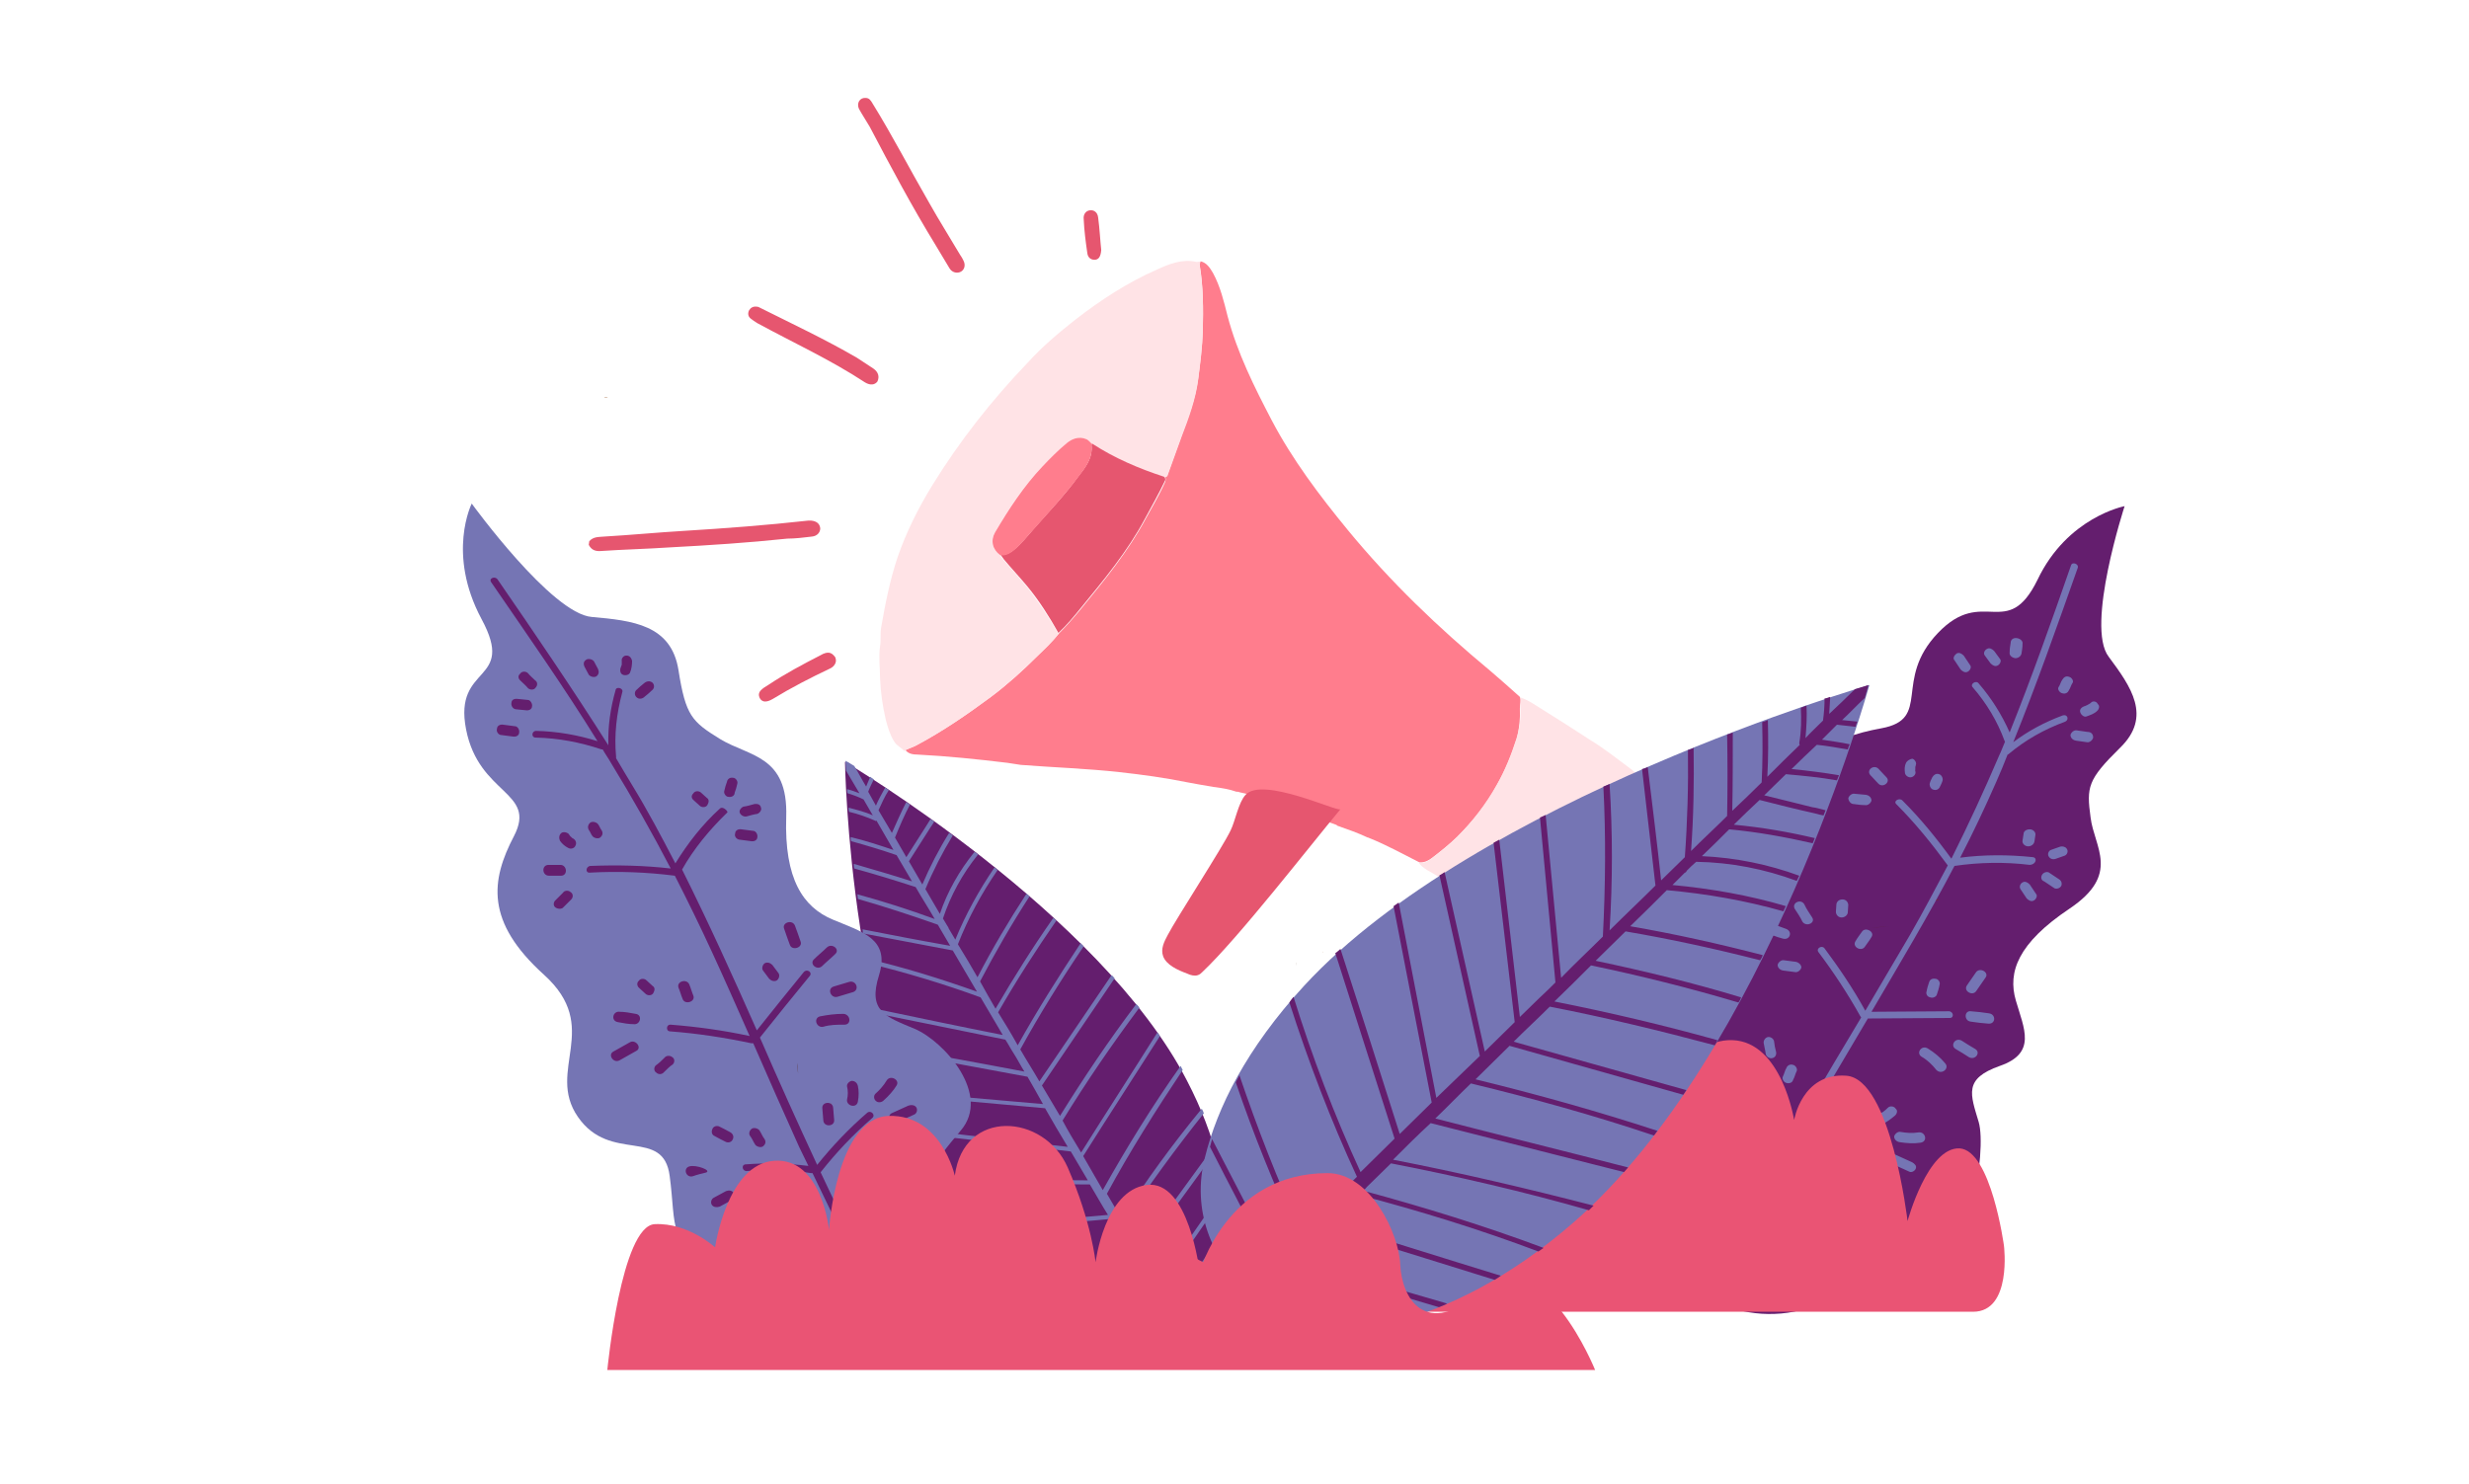 <?xml version="1.0" encoding="utf-8"?>
<!-- Generator: Adobe Illustrator 26.3.1, SVG Export Plug-In . SVG Version: 6.00 Build 0)  -->
<svg version="1.1" id="Ebene_1" xmlns="http://www.w3.org/2000/svg" xmlns:xlink="http://www.w3.org/1999/xlink" x="0px" y="0px"
	 viewBox="0 0 478.9 288" style="enable-background:new 0 0 478.9 288;" xml:space="preserve">
<style type="text/css">
	.st0{fill:url(#SVGID_1_);}
	.st1{fill:url(#SVGID_00000012448086379472806760000017545574685718943886_);}
	.st2{fill:url(#SVGID_00000041285511963191420750000005323433275124930195_);}
	.st3{fill:#FCB048;}
	.st4{fill:url(#SVGID_00000114073459770671441580000009780126414374493853_);}
	.st5{fill:url(#SVGID_00000116944472885497667210000009238497117529932456_);}
	.st6{fill:url(#SVGID_00000089548267901401391380000017743707933477710265_);}
	.st7{fill:url(#SVGID_00000062163157360537128180000010999850855718592904_);}
	.st8{fill:url(#SVGID_00000178918691408500144890000002143068054451634605_);}
	.st9{fill:url(#SVGID_00000027569644643996060280000002571712322272962700_);}
	.st10{fill:url(#SVGID_00000049904365149842582630000011759020602715253632_);}
	.st11{fill:url(#SVGID_00000135652718159980705260000015018122414199508395_);}
	.st12{fill:url(#SVGID_00000095325122810382451850000016893213123140050583_);}
	.st13{fill:url(#SVGID_00000143619293520073165740000012824296860571199167_);}
	.st14{fill:url(#SVGID_00000146495573184631267490000007467706554295540613_);}
	.st15{fill:url(#SVGID_00000138561390486937375360000001442381772261143946_);}
	.st16{fill:url(#SVGID_00000034071193251046289390000017449748236351483541_);}
	.st17{fill:url(#SVGID_00000064339298433970532980000018295331737158498961_);}
	.st18{fill:url(#SVGID_00000007399511437268122540000000405771185930342840_);}
	.st19{fill:url(#SVGID_00000179637313701033212860000004065021734313340551_);}
	.st20{fill:url(#SVGID_00000131369401549029454810000005706783471965795258_);}
	.st21{fill:url(#SVGID_00000137842459586014011930000010309544707190635194_);}
	.st22{fill:url(#SVGID_00000158009131133460344440000014715130200445723566_);}
	.st23{fill:url(#SVGID_00000013156938254197028820000003117793514293592761_);}
	.st24{fill:url(#SVGID_00000167383584221952485690000005653095674462763933_);}
	.st25{fill:url(#SVGID_00000037661100866098150810000009162071396363214770_);}
	.st26{fill:url(#SVGID_00000155114867567575554570000003351935772517877662_);}
	.st27{fill:url(#SVGID_00000070814645346113110100000005133189738688845952_);}
	.st28{fill:url(#SVGID_00000030461202756153435520000007607213908242146439_);}
	.st29{fill:url(#SVGID_00000056422630793869267690000008199182954682791829_);}
	.st30{fill:url(#SVGID_00000138546661839333733380000010749034806931246489_);}
	.st31{fill:url(#SVGID_00000132085146371107394190000012655792980281425843_);}
	.st32{fill:url(#SVGID_00000183226233857136659080000009197994933986851219_);}
	.st33{fill:url(#SVGID_00000159468655577733350800000015536835066965311897_);}
	.st34{fill:url(#SVGID_00000047035182227279448740000016828011222508059559_);}
	.st35{fill:url(#SVGID_00000155868131531209809710000005765706917051003013_);}
	.st36{fill:url(#SVGID_00000122681518784710154350000007155475013462406073_);}
	.st37{opacity:0.3;fill:url(#SVGID_00000178912020057546295750000002739572338930392225_);}
	.st38{fill:#641E6E;}
	.st39{fill:#7575B4;}
	.st40{fill:#EA5474;}
	.st41{fill:none;}
	.st42{fill:#E6566F;}
	.st43{fill:#FF7D8D;}
	.st44{fill:#FFE3E6;}
	.st45{fill:#542614;}
	.st46{fill:#833500;}
	.st47{fill:#692F4B;}
	.st48{fill:#FFD14B;}
	.st49{fill-rule:evenodd;clip-rule:evenodd;fill:url(#SVGID_00000157283048956329249040000007448169049424731295_);}
	.st50{fill-rule:evenodd;clip-rule:evenodd;fill:url(#SVGID_00000106852820580031518440000007642277738350669993_);}
	.st51{fill-rule:evenodd;clip-rule:evenodd;fill:#E0A5FF;}
	.st52{fill-rule:evenodd;clip-rule:evenodd;fill:url(#SVGID_00000149355243394840411960000001520251348982852539_);}
	.st53{opacity:0.8;fill-rule:evenodd;clip-rule:evenodd;fill:#E698FF;}
	.st54{fill-rule:evenodd;clip-rule:evenodd;fill:url(#SVGID_00000160895630135757091940000005798195516143337136_);}
	.st55{fill-rule:evenodd;clip-rule:evenodd;fill:url(#SVGID_00000044151256211324968060000003073120804645630092_);}
	.st56{fill-rule:evenodd;clip-rule:evenodd;fill:url(#SVGID_00000013884766149429586940000011663750625684496052_);}
	.st57{fill-rule:evenodd;clip-rule:evenodd;fill:url(#SVGID_00000077297937615689824030000004255416166929978505_);}
	.st58{fill-rule:evenodd;clip-rule:evenodd;fill:url(#SVGID_00000120516887430402151830000010538131010556617628_);}
	.st59{fill-rule:evenodd;clip-rule:evenodd;fill:#E081FF;}
	.st60{fill-rule:evenodd;clip-rule:evenodd;fill:url(#SVGID_00000178178946432533001090000014391768972300675994_);}
	.st61{fill-rule:evenodd;clip-rule:evenodd;fill:url(#SVGID_00000024687325238469909980000000873286730523161242_);}
	.st62{fill-rule:evenodd;clip-rule:evenodd;fill:url(#SVGID_00000026866794864810724970000011543326501951620016_);}
	.st63{fill-rule:evenodd;clip-rule:evenodd;fill:#D13BFF;}
	.st64{fill-rule:evenodd;clip-rule:evenodd;fill:url(#SVGID_00000067943134195012600580000008695480813596997023_);}
	.st65{fill-rule:evenodd;clip-rule:evenodd;fill:#FFFFFF;}
	.st66{fill-rule:evenodd;clip-rule:evenodd;fill:url(#SVGID_00000105384566253571156970000005574585707065672619_);}
	.st67{fill-rule:evenodd;clip-rule:evenodd;fill:url(#SVGID_00000121975206390775177140000010010266138559590563_);}
	.st68{fill-rule:evenodd;clip-rule:evenodd;fill:#E43CF6;}
	.st69{fill-rule:evenodd;clip-rule:evenodd;fill:#CF1EDC;}
	.st70{fill-rule:evenodd;clip-rule:evenodd;fill:#B720FF;}
	.st71{fill-rule:evenodd;clip-rule:evenodd;fill:url(#SVGID_00000016062350822911026820000012324384593334757811_);}
	.st72{fill-rule:evenodd;clip-rule:evenodd;fill:url(#SVGID_00000036932693962245924000000006233537892367944323_);}
	.st73{fill-rule:evenodd;clip-rule:evenodd;fill:url(#SVGID_00000012441398307916142390000003604657731094564494_);}
	.st74{fill-rule:evenodd;clip-rule:evenodd;fill:url(#SVGID_00000014625699081518839080000005170414002735052694_);}
	.st75{fill-rule:evenodd;clip-rule:evenodd;fill:url(#SVGID_00000127724360857402980240000005238041751027179136_);}
	.st76{fill-rule:evenodd;clip-rule:evenodd;fill:url(#SVGID_00000135678359550957985720000012954389241266864531_);}
	.st77{fill-rule:evenodd;clip-rule:evenodd;fill:url(#SVGID_00000145049512122991182160000005432386651527052200_);}
	.st78{fill-rule:evenodd;clip-rule:evenodd;fill:url(#SVGID_00000008839953703937273990000017007585925381553061_);}
	.st79{fill-rule:evenodd;clip-rule:evenodd;fill:url(#SVGID_00000044862439141134426440000016641841780870672282_);}
	.st80{fill-rule:evenodd;clip-rule:evenodd;fill:url(#SVGID_00000055672161903994677190000002123568523349793423_);}
	.st81{fill-rule:evenodd;clip-rule:evenodd;fill:url(#SVGID_00000180340168166460942750000014895457796399608713_);}
	.st82{fill-rule:evenodd;clip-rule:evenodd;fill:url(#SVGID_00000041255380167103708040000000065735646615954619_);}
	.st83{fill-rule:evenodd;clip-rule:evenodd;fill:url(#SVGID_00000087389997177974857130000012679674442589545643_);}
	.st84{fill-rule:evenodd;clip-rule:evenodd;fill:url(#SVGID_00000183226124671893253210000001210435708539563665_);}
	.st85{fill-rule:evenodd;clip-rule:evenodd;fill:url(#SVGID_00000036212184792227731040000008052834047742788000_);}
	.st86{fill-rule:evenodd;clip-rule:evenodd;fill:url(#SVGID_00000083089247591858091570000013610632865320926373_);}
	.st87{fill-rule:evenodd;clip-rule:evenodd;fill:url(#SVGID_00000166639796865688221510000010645260472581122694_);}
	.st88{fill-rule:evenodd;clip-rule:evenodd;fill:url(#SVGID_00000011712000461963103830000017478666927276112513_);}
	.st89{fill-rule:evenodd;clip-rule:evenodd;fill:url(#SVGID_00000067957240562605152820000003185694167216897157_);}
	.st90{fill-rule:evenodd;clip-rule:evenodd;fill:url(#SVGID_00000182509682770243963530000007182214103862964897_);}
	.st91{fill-rule:evenodd;clip-rule:evenodd;fill:url(#SVGID_00000095326659286978643440000001606827767664073406_);}
	.st92{fill-rule:evenodd;clip-rule:evenodd;fill:url(#SVGID_00000106125842060583226880000000516484109251743922_);}
	.st93{fill-rule:evenodd;clip-rule:evenodd;fill:url(#SVGID_00000079471271044062753290000010480417234427671230_);}
	.st94{fill-rule:evenodd;clip-rule:evenodd;fill:url(#SVGID_00000168821266673285710550000015011472161249449405_);}
	.st95{fill-rule:evenodd;clip-rule:evenodd;fill:url(#SVGID_00000058552086879740582090000010943836026743187604_);}
	.st96{fill-rule:evenodd;clip-rule:evenodd;fill:url(#SVGID_00000175295184008789250990000000064068811289470121_);}
	.st97{fill-rule:evenodd;clip-rule:evenodd;fill:url(#SVGID_00000066474065107846741570000007040736910279337376_);}
	.st98{fill-rule:evenodd;clip-rule:evenodd;fill:url(#SVGID_00000134968413407607582850000016927432192511558071_);}
	.st99{fill-rule:evenodd;clip-rule:evenodd;fill:url(#SVGID_00000060006596961787276690000013369460671360958082_);}
	.st100{fill-rule:evenodd;clip-rule:evenodd;fill:url(#SVGID_00000024003910490135037810000008712655278987519935_);}
	.st101{fill-rule:evenodd;clip-rule:evenodd;fill:url(#SVGID_00000173161755877956684590000001036449023441055639_);}
	.st102{fill-rule:evenodd;clip-rule:evenodd;fill:url(#SVGID_00000000182423390636961830000005297002772578368896_);}
	.st103{fill-rule:evenodd;clip-rule:evenodd;fill:url(#SVGID_00000068656859130319561970000000396568321827731602_);}
	.st104{fill-rule:evenodd;clip-rule:evenodd;fill:url(#SVGID_00000126324136322954240950000016472962941840299194_);}
	.st105{fill-rule:evenodd;clip-rule:evenodd;fill:url(#SVGID_00000134226422692684005240000015130702092582585516_);}
	.st106{fill-rule:evenodd;clip-rule:evenodd;fill:url(#SVGID_00000051383943826230864350000009138915110147013803_);}
	.st107{fill-rule:evenodd;clip-rule:evenodd;fill:url(#SVGID_00000152978583481747963700000009083500029045047471_);}
	.st108{fill-rule:evenodd;clip-rule:evenodd;fill:url(#SVGID_00000003824378286360087050000014709236577399943301_);}
	.st109{fill-rule:evenodd;clip-rule:evenodd;fill:url(#SVGID_00000061429289283640226230000002983068204711016334_);}
	.st110{fill-rule:evenodd;clip-rule:evenodd;fill:url(#SVGID_00000169516375121931851640000005797850930362025889_);}
	.st111{fill-rule:evenodd;clip-rule:evenodd;fill:url(#SVGID_00000014595858694945114440000001121178717842272190_);}
	.st112{fill-rule:evenodd;clip-rule:evenodd;fill:url(#SVGID_00000129196197978370876980000006154504678471113353_);}
	.st113{fill-rule:evenodd;clip-rule:evenodd;fill:url(#SVGID_00000129187155618447511250000010344872760626099876_);}
	.st114{fill-rule:evenodd;clip-rule:evenodd;fill:url(#SVGID_00000080186984782315986770000013071435849070562750_);}
	.st115{fill-rule:evenodd;clip-rule:evenodd;fill:url(#SVGID_00000031178180277516565390000009511316248414099081_);}
	.st116{fill-rule:evenodd;clip-rule:evenodd;fill:url(#SVGID_00000155838629162138565420000002100600210849119907_);}
	.st117{fill-rule:evenodd;clip-rule:evenodd;fill:url(#SVGID_00000102503533441465651260000007983097006116747707_);}
	.st118{fill-rule:evenodd;clip-rule:evenodd;fill:url(#SVGID_00000001665968523169927180000009903836276509501347_);}
	.st119{fill-rule:evenodd;clip-rule:evenodd;fill:#E6C2FF;}
	.st120{opacity:0.5;}
</style>
<g>
	<path class="st38" d="M163.9,147.8c0,0,0.8,56.6,21.1,87.2c6.9,10.4,14.3,16.7,21.1,20.5c14.1,7.9,31.4-1.8,31.6-17.7
		c0.1-7.6-1.7-17.1-7.5-28.2C213.4,177.1,163.9,147.8,163.9,147.8"/>
	<path class="st39" d="M213.9,230.9c-1.3-2.2-2.5-4.4-3.8-6.6c4.9-7.8,10-15.6,14.9-23.3c-0.1-0.2-0.4-0.5-0.5-0.7
		c-4.9,7.8-9.9,15.5-14.8,23.3c-1.2-2-2.5-4.1-3.6-6.2c4.6-7.5,9.6-14.8,14.9-21.9c-0.1-0.2-0.3-0.4-0.6-0.7
		c-5.3,7-10.2,14.3-14.8,21.7l-3.5-5.9c4.7-6.9,9.4-13.9,14.1-20.8c-0.2-0.2-0.3-0.4-0.6-0.6c-4.7,6.9-9.3,13.7-14,20.6
		c-1.2-2.1-2.5-4.1-3.7-6.2c3.8-6.9,7.9-13.5,12.3-20c-0.2-0.2-0.4-0.4-0.6-0.6c-4.3,6.5-8.4,13-12.2,19.8c-1.2-2.2-2.5-4.3-3.8-6.4
		c3.5-6.1,7.3-12,11.3-17.8c-0.2-0.2-0.4-0.4-0.6-0.5c-4,5.7-7.7,11.6-11.2,17.6c-1-1.7-2-3.5-3-5.3c3-5.7,6.1-11.1,9.6-16.5
		c-0.2-0.2-0.4-0.4-0.6-0.5c-3.4,5.2-6.6,10.6-9.5,16.2c-1.2-2.1-2.5-4.3-3.8-6.4c2-5.1,4.6-9.9,7.7-14.4c-0.2-0.2-0.4-0.4-0.6-0.5
		c-3,4.4-5.6,9.1-7.6,14l-1.3-2.2c0-0.1-0.1-0.3-0.2-0.4c-0.3-0.5-0.6-1-0.9-1.5c1.5-4.5,3.8-8.7,6.8-12.4c-0.2-0.2-0.4-0.4-0.7-0.5
		c-2.9,3.6-5.2,7.6-6.7,12c-0.9-1.6-1.9-3.2-2.8-4.8c1.5-3.6,3.3-7.1,5.3-10.4c-0.2-0.2-0.5-0.4-0.7-0.5c-2,3.2-3.7,6.5-5.2,10
		l-2.6-4.5c1.4-2.2,2.8-4.4,4.2-6.6c0.2-0.3,0.5-0.7,0.7-1.1c-0.2-0.2-0.5-0.3-0.7-0.5c-0.3,0.5-0.7,1.1-1,1.6l-3.7,5.8l-2.2-3.8
		c0.9-2.2,1.8-4.3,2.9-6.4c-0.2-0.2-0.5-0.3-0.7-0.5c-1,1.9-1.9,4-2.8,6c-0.9-1.5-1.7-2.9-2.6-4.4c0.6-1.3,1.2-2.7,2-3.9
		c-0.2-0.2-0.5-0.3-0.7-0.5c-0.6,1.1-1.3,2.3-1.8,3.5c-0.5-0.9-1-1.8-1.5-2.7c0.3-0.8,0.7-1.6,1.1-2.4c-0.3-0.2-0.5-0.3-0.7-0.5
		l-0.8,1.9c-0.8-1.3-1.5-2.7-2.3-4c-1.1-0.7-1.7-1-1.7-1s0,0.7,0.1,1.9l2.6,4.4c-0.8-0.3-1.6-0.6-2.4-0.8c0,0.3,0,0.6,0.1,0.8
		c1,0.3,2.1,0.7,3.1,1.2c0.6,1.1,1.2,2,1.8,3.1c-1.5-0.7-3.2-1.1-4.7-1.5c0,0.3,0,0.6,0.1,0.8c1.7,0.4,3.4,1,5,1.7
		c0.1,0.1,0.2,0.1,0.3,0c1.1,1.9,2.2,3.8,3.3,5.7c-2.7-0.9-5.4-1.8-8.3-2.5c0,0.3,0,0.6,0.1,0.8c2.9,0.8,5.9,1.7,8.8,2.7
		c1,1.7,2,3.4,3,5.1c-3.7-1.2-7.5-2.3-11.3-3.4c0,0.3,0,0.6,0.1,0.9c4,1.1,7.9,2.3,11.9,3.6c1.2,2.1,2.5,4.1,3.7,6.2
		c-4.9-1.8-9.9-3.4-15-4.8c0,0.3,0.1,0.6,0.1,0.9c5.2,1.5,10.4,3.2,15.5,5c0.8,1.4,1.6,2.7,2.4,4.1c-5.7-1-11.4-2.1-17-3.2
		c0,0.3,0.1,0.6,0.1,0.8c5.8,1.1,11.6,2.2,17.4,3.3c1.6,2.7,3.1,5.3,4.7,8c-7-2.5-14.1-4.7-21.3-6.4c0.1,0.3,0.1,0.6,0.2,0.9
		c7.4,1.8,14.7,4,21.8,6.6c1.4,2.4,2.9,4.9,4.3,7.3c-8.1-1.6-16.2-3.3-24.3-5c0.1,0.3,0.1,0.6,0.2,0.9c8.2,1.7,16.4,3.3,24.6,5
		c0.6,0.9,1.1,1.9,1.7,2.8c0.7,1.1,1.3,2.3,2,3.4c-8.9-1.7-17.8-3.3-26.7-4.9c0.1,0.3,0.2,0.6,0.3,0.9c9,1.7,18,3.3,27,5
		c1,1.7,2,3.5,3,5.3c-9.2-0.8-18.5-1.6-27.7-2.5c0.1,0.3,0.2,0.6,0.2,0.8l27.8,2.5c0.1,0,0.1,0,0.1,0c1.4,2.5,2.9,5,4.4,7.5
		c-10-1.1-20-2.3-30-3.5c0.1,0.3,0.2,0.6,0.4,0.9c10,1.1,20.1,2.3,30.2,3.5c1.1,1.9,2.2,3.7,3.3,5.6c-9.8-0.1-19.5-0.1-29.3-0.2
		c0.1,0.2,0.3,0.6,0.4,0.8c9.8,0.1,19.5,0.1,29.3,0.2c1.2,2,2.3,4,3.5,5.9c-9.4,0.9-18.7,1.4-28.2,1.3c0.2,0.3,0.4,0.6,0.6,0.8
		c9.4,0.1,18.7-0.4,28-1.3c1.9,3.2,3.8,6.4,5.7,9.6c-8.4,0.9-16.8,1.4-25.2,1.5c0.3,0.3,0.6,0.5,0.9,0.8c8.2-0.1,16.5-0.6,24.6-1.4
		c0.1,0,0.1,0,0.1,0c0.8,1.4,1.6,2.7,2.4,4.1c-6.6,1-13.3,2-19.9,3c0.3,0.2,0.7,0.5,1.1,0.6c6.4-0.9,12.8-1.9,19.3-2.9
		c0.8,1.4,1.6,2.7,2.4,4c0.6-0.3,1.1-0.6,1.7-0.9c-0.2-0.4-0.4-0.7-0.7-1.1c3.3-4.7,6.8-9.4,10.1-14.2c0-0.5,0.1-1,0.1-1.5l-10.6,15
		c-0.7-1.2-1.4-2.4-2.1-3.6c4.2-5.9,8.3-11.9,12.4-17.8c0-0.4-0.1-0.8-0.1-1.2c-4.2,6.1-8.5,12.2-12.7,18.2
		c-1.1-1.9-2.2-3.7-3.3-5.6c4.8-6.7,9.7-13.3,14.5-20c-0.1-0.3-0.2-0.7-0.3-1c-4.9,6.7-9.8,13.5-14.7,20.2c-0.9-1.6-1.9-3.3-2.9-4.9
		c0-0.1-0.1-0.1-0.1-0.1c4.8-7.3,10-14.4,15.5-21.3c-0.1-0.3-0.2-0.6-0.4-0.9c-5.6,6.8-10.8,13.9-15.5,21.3
		c-0.1-0.2-0.2-0.4-0.4-0.6c0-0.1-0.1-0.1-0.1-0.1c-0.8-1.4-1.6-2.7-2.4-4.1c4.5-8.3,9.5-16.2,14.7-24c-0.1-0.2-0.3-0.6-0.4-0.8
		C223.4,214.7,218.5,222.7,213.9,230.9"/>
</g>
<g>
	<path class="st41" d="M225.8,92.5C225.8,92.5,225.8,92.5,225.8,92.5C225.8,92.5,225.8,92.5,225.8,92.5
		C225.8,92.5,225.8,92.5,225.8,92.5z"/>
	<path class="st42" d="M157.5,104.1c1-0.1,1.6-0.8,1.6-1.6c-0.1-0.9-0.7-1.4-1.8-1.5c-0.2,0-0.3,0-0.5,0c-8.1,0.9-16.1,1.5-24.2,2
		c-5.1,0.3-10.2,0.8-15.4,1.1c-1.1,0.1-2.1,0-2.9,0.9c0,0.2-0.1,0.5-0.1,0.7c0.5,1,1.3,1.3,2.4,1.2c4.4-0.3,8.9-0.4,13.3-0.7
		c7.6-0.4,15.2-0.9,22.8-1.7C154.2,104.5,155.9,104.3,157.5,104.1z"/>
	<path class="st43" d="M294.8,137.4c0-0.7,0.3-1.5,0-2.2v0v0c-1.9-1.7-3.8-3.4-5.8-5.1c-10-8.3-19.3-17.2-27.6-27.3
		c-5.5-6.7-10.7-13.6-14.7-21.2c-3.4-6.5-6.7-13.1-8.6-20.3c-0.7-2.8-1.4-5.7-2.8-8.3c-0.6-1-1.2-2-2.4-2.3
		c-0.3,0.2-0.2,0.5-0.2,0.7c0.7,4.2,0.7,8.5,0.6,12.7c-0.1,3.2-0.5,6.3-0.9,9.4c-0.5,3.8-1.9,7.4-3.2,11c-0.9,2.4-1.7,4.8-2.6,7.2
		c-0.1,0.4-0.3,0.7-0.7,0.7c0,0,0,0,0,0.1c0.3,0.3,0.2,0.6,0.1,1c-1.1,2.5-2.5,4.8-3.8,7.2c-3.4,6.3-8,11.9-12.5,17.4
		c-1.4,1.7-2.8,3.3-4.3,4.8c-1.3,1.6-2.8,3-4.2,4.4c-2.8,2.8-5.8,5.5-9,7.9c-4.6,3.4-9.2,6.6-14.3,9.3c-0.7,0.4-1.6,0.7-2.3,1v0v0
		c0.6,0.8,1.6,0.9,2.4,0.9c5.8,0.3,11.6,0.9,17.4,1.6c0.9,0.1,1.7,0.3,2.6,0.4c6.4,0.5,12.7,0.7,19.1,1.4c4.5,0.5,8.9,1.1,13.3,2v0
		v0c1.1,0.2,3.2,0.6,5.1,0.9c0,0,0.1,0,0.1,0c1.4,0.2,2.8,0.4,4.2,0.9c0.2,0,0.4,0,0.6,0.1c3.3,0.7,4,1.2,7.3,2.3
		c3.8,1.2,7.6,2.6,11.4,4c0.1,0,0.2,0.1,0.3,0.2c2,0.7,4,1.4,5.9,2.3l0,0h0c0.1,0,0.2,0,0.3,0.1c3.3,1.3,6.5,3.1,9.7,4.7
		c0.9,0.1,1.7-0.3,2.4-0.8c1.7-1.3,3.5-2.7,5-4.2c3-3,5.7-6.3,7.7-10.1c1.6-2.8,2.8-5.8,3.8-8.9
		C294.7,141.4,294.9,139.4,294.8,137.4z"/>
	<path class="st44" d="M177.8,144.6c5-2.7,9.7-5.9,14.3-9.3c3.2-2.4,6.2-5.1,9-7.9c1.5-1.4,3-2.8,4.2-4.4c-1.8-3.1-3.8-6.2-6-9
		c-1.5-1.8-3.1-3.6-4.6-5.3c-0.3-0.3-0.5-0.6-0.7-1l0,0c-1.5-1.1-1.9-2.8-1-4.4c2.6-4.6,5.5-8.9,9.2-12.8c1.5-1.6,3.1-3.2,4.8-4.6
		c1.1-0.9,2.3-1.3,3.7-0.7c0.5,0.2,0.8,0.7,1.2,1l0,0h0c4.3,2.8,9,4.8,13.9,6.4l0,0c0,0,0,0,0.1,0c0.5,0,0.6-0.3,0.7-0.7
		c0.9-2.4,1.7-4.8,2.6-7.2c1.4-3.6,2.7-7.2,3.2-11c0.4-3.1,0.8-6.2,0.9-9.4c0.1-4.3,0.1-8.5-0.6-12.7c0-0.3-0.1-0.5,0.2-0.7
		c-0.3-0.3-0.6,0-0.9-0.1c-2.7-0.6-5.2,0.4-7.6,1.5c-5.7,2.5-10.9,5.9-15.8,9.7c-3.3,2.6-6.5,5.3-9.3,8.4
		c-7,7.3-13.2,15.2-18.5,23.8c-2.7,4.4-5,9-6.7,13.9c-1.5,4.5-2.4,9.1-3.2,13.7c-0.2,1.2,0,2.4-0.2,3.6c-0.3,2.1,0,4.1,0,6.2
		c0.1,2.7,0.5,5.4,1.1,8c0.4,1.5,0.8,2.9,1.6,4.2c0.5,0.9,1.4,1.2,2,1.9l0,0C176.2,145.2,177.1,145,177.8,144.6z"/>
	<path class="st42" d="M168.7,24.6c4.1,7.8,8.2,15.5,12.8,23c0.9,1.5,1.8,3,2.7,4.5c0.5,0.8,1.5,1,2.2,0.6c0.7-0.4,0.9-1.3,0.5-2.1
		c-0.2-0.4-0.4-0.8-0.7-1.2c-2-3.4-4.1-6.7-6-10.1c-3.7-6.4-7.1-13-11-19.3c-0.3-0.5-0.6-1-1.3-1c-1.1-0.1-1.8,1-1.3,2.1
		C167.2,22.2,168,23.4,168.7,24.6z"/>
	<path class="st42" d="M169.4,71.5c-1.1-0.7-2.1-1.4-3.2-2.1c-6.2-3.6-12.6-6.6-19-9.8c-0.2-0.1-0.3-0.1-0.4-0.1
		c-0.7-0.1-1.2,0.2-1.5,0.7c-0.3,0.6-0.2,1.2,0.3,1.6c0.4,0.3,0.8,0.6,1.3,0.9c7,3.8,14.2,7.1,20.9,11.5c1,0.6,1.9,0.5,2.4-0.2
		C170.6,73.1,170.4,72.2,169.4,71.5z"/>
	<path class="st42" d="M210.9,49.1c0.1,0.8,0.6,1.3,1.4,1.3c0.8,0,1.2-0.6,1.3-1.9c-0.2-1.8-0.3-4.1-0.6-6.3c-0.1-1-0.8-1.5-1.6-1.4
		c-0.8,0.1-1.3,0.8-1.2,1.7C210.3,44.8,210.6,47,210.9,49.1z"/>
	<path class="st42" d="M225.8,92.5c-4.9-1.6-9.6-3.6-13.9-6.4h0c-0.1,0.1-0.2,0.1-0.2,0.2c0.3,2.6-1.2,4.4-2.6,6.2
		c-2.6,3.6-5.7,6.8-8.6,10.1c-1.3,1.5-2.5,3-4,4.2c-0.8,0.6-1.6,0.9-2.5,0.7l0,0l0,0c0.2,0.3,0.5,0.7,0.7,1c1.5,1.8,3.1,3.5,4.6,5.3
		c2.3,2.8,4.2,5.8,6,9c1.6-1.5,3-3.2,4.3-4.8c4.5-5.5,9.1-11,12.5-17.4c1.3-2.4,2.6-4.7,3.8-7.2C226.1,93.1,226.1,92.8,225.8,92.5
		C225.8,92.5,225.8,92.5,225.8,92.5L225.8,92.5z"/>
	<path class="st43" d="M196.5,106.9c1.5-1.2,2.7-2.8,4-4.2c2.9-3.3,6-6.6,8.6-10.1c1.4-1.8,2.9-3.7,2.6-6.2c0-0.1,0.1-0.1,0.2-0.2
		l0,0c-0.4-0.3-0.7-0.8-1.2-1c-1.4-0.6-2.7-0.1-3.7,0.7c-1.7,1.4-3.3,3-4.8,4.6c-3.6,3.8-6.5,8.2-9.2,12.8c-0.9,1.6-0.5,3.3,1,4.4
		l0,0C194.9,107.9,195.7,107.5,196.5,106.9z"/>
	<path class="st42" d="M226.5,181.4c-0.7,1.3-1.4,2.7-0.9,4.1c0.6,1.7,2.8,2.7,4.7,3.4c0.6,0.3,1.4,0.5,2,0.3
		c0.4-0.1,0.7-0.4,0.9-0.6c7-6.6,20.8-24.4,26.8-31.6c-0.5,0.6-15.1-6.4-18.4-2.8c-1.4,1.5-2,5.1-2.9,6.9
		C237.2,164.3,228.1,178.3,226.5,181.4z"/>
	<path class="st44" d="M318.2,153.1c-0.3-1.3-0.4-2.8-1.6-3.7c-2.7-2-5.3-4.1-8.1-5.8c-3.4-2.2-6.8-4.4-10.2-6.5
		c-1.1-0.7-2.2-1.4-3.4-1.8l0,0c0.2,0.7-0.1,1.5,0,2.2c0.1,2-0.2,4-0.8,5.9c-1,3.1-2.2,6.1-3.8,8.9c-2.1,3.7-4.7,7.1-7.7,10.1
		c-1.6,1.5-3.3,2.9-5,4.2c-0.7,0.6-1.5,0.9-2.4,0.8c0.4,0.6,1,1,1.6,1.4c1.3,0.7,2.5,1.5,3.8,2.2c5.2,3.4,10.8,6.2,16,9.6
		c2.4,1.5,4.5,1.8,7,0.2c1.7-1.1,3.5-2,5.1-3.2c3-2.5,5-5.8,6.8-9.2c1.3-2.5,2-5.1,2.5-7.8C318.3,158,318.7,155.6,318.2,153.1z"/>
	<path class="st42" d="M160.1,126.7c-0.3,0.1-0.6,0.2-0.9,0.4c-3.5,1.8-6.9,3.6-10.2,5.8c-0.5,0.3-1,0.6-1.4,1
		c-0.4,0.4-0.5,0.9-0.3,1.4c0.2,0.5,0.6,0.8,1.1,0.8c0.4,0,0.8-0.1,1.5-0.5c3.6-2.2,7.3-4.1,11.1-5.9c0.2-0.1,0.4-0.2,0.6-0.4
		c0.5-0.5,0.7-1.1,0.4-1.8C161.4,126.7,160.9,126.5,160.1,126.7z"/>
</g>
<g>
	<path class="st38" d="M383.8,217.7c-1.6-5.4-3-8.4,4.1-10.9c7.2-2.5,4.7-7.2,3.1-12.7s0.4-11.1,10.4-17.8c10-6.7,4.8-11.9,4.1-17.7
		c-0.8-5.9-0.6-7.3,5.7-13.5c6.3-6.1,2.1-11.9-2.2-17.7c-4.5-5.9,3.1-29.2,3.1-29.2s-11.1,2.1-16.9,14.3c-5.9,12-10.5,1.1-19.3,10.3
		s-1.1,16.7-11,18.5c-9.9,1.8-17,5.6-18.2,19.7c-1.2,14.1-14.8,10.9-18.2,20.6c-3.3,9.7,9,12.8,2,19.3c-7,6.5-11.9,7.8-6.9,16
		c5.1,8.1-7,12.5-2.6,23.6c0.2,0.4,0.4,0.9,0.5,1.3c6,12.5,23,17.1,34.8,9.3c2.7-1.8,4.5-3.8,4.9-6.2c1.3-9.5,1.9,1.8,11.3,2
		C382.1,246.7,385.4,223.1,383.8,217.7"/>
	<path class="st39" d="M394.3,166.3c-4.7-0.5-9.5-0.5-14.1,0.1c2.5-4.8,4.8-9.7,7-14.7c0.8-1.8,1.5-3.5,2.2-5.3
		c0.1,0,0.2-0.1,0.2-0.1c3.2-2.7,6.9-4.8,11-6.3c0.8-0.4,0.4-1.5-0.5-1.2c-3.5,1.3-6.7,3-9.6,5.2c4.5-11.1,8.5-22.5,12.5-33.8
		c0.3-0.8-1.1-1.3-1.3-0.5c-3.8,10.9-7.6,21.7-11.9,32.4c-1.5-3.4-3.5-6.6-6-9.5c-0.5-0.7-1.7,0.1-1.2,0.7c2.7,3.1,4.8,6.6,6.2,10.4
		c0,0.1,0.1,0.1,0.1,0.2c-0.4,0.9-0.7,1.8-1.1,2.6c-2.9,6.8-6,13.5-9.3,20.1c-2.9-4-6-7.8-9.5-11.3c-0.6-0.6-1.8,0.1-1.2,0.7
		c3.7,3.7,7,7.8,10,11.9c-2.4,4.5-4.8,9.1-7.4,13.6c-2.9,4.9-5.7,9.7-8.6,14.6c-2.3-4.2-5-8.2-7.9-12.1c-0.5-0.7-1.7,0-1.2,0.7
		c3,4,5.7,8.1,8.1,12.4c0.1,0.1,0.1,0.2,0.2,0.3c-3.6,6-7.1,11.9-10.6,17.9c-0.6,1.2-1.3,2.3-2,3.4c-2.1-3.2-4.6-6.2-7.6-8.8
		c-0.6-0.6-1.5,0.4-0.9,1c2.9,2.7,5.4,5.7,7.6,9c0,0.1,0.1,0.1,0.2,0.2c-5.4,9.5-8.5,15.3-12.7,25.4c-5,12.1,2.1-1.3,4.6-6.9
		c2.8-6,5.9-11.8,9.1-17.6v-0.1c5-0.1,10,0.3,14.9,1c0.9,0.2,1.2-1.2,0.2-1.2c-4.7-0.7-9.5-1.1-14.4-1c4.2-7.5,8.6-14.8,12.9-22.1
		c5.3,0,10.6-0.1,15.9-0.1c0.9,0,0.7-1.3-0.2-1.3c-5,0-10,0.1-15,0.1c5.5-9.4,11.1-18.7,16.1-28.3c4.8-0.7,9.7-0.8,14.6-0.2
		C395,167.7,395.2,166.4,394.3,166.3"/>
	<path class="st39" d="M385,127.2c0.4,0.5,0.7,1,1.1,1.5c0.4,0.4,0.9,0.7,1.4,0.4c0.4-0.2,0.8-0.9,0.4-1.3c-0.4-0.5-0.7-1-1.1-1.5
		c-0.4-0.4-0.9-0.7-1.4-0.4C385,126.1,384.6,126.7,385,127.2"/>
	<path class="st39" d="M390,124.7c-0.1,0.6-0.2,1.2-0.2,1.9c-0.1,0.5,0.4,1,1.1,1.1c0.6,0,1.1-0.4,1.2-0.9c0.1-0.6,0.2-1.2,0.2-1.9
		c0.1-0.5-0.4-1-1.1-1.1C390.5,123.7,390,124.1,390,124.7"/>
	<path class="st39" d="M379.1,128.1l1.2,1.8c0.4,0.4,0.9,0.7,1.4,0.4c0.4-0.2,0.8-0.9,0.4-1.3l-1.2-1.8c-0.4-0.4-0.9-0.7-1.4-0.4
		C379.1,127.1,378.7,127.7,379.1,128.1"/>
	<path class="st39" d="M400,131.9c-0.3,0.4-0.4,1-0.7,1.4s0.2,1.1,0.7,1.2c0.6,0.2,1.1-0.1,1.3-0.6c0.3-0.4,0.4-1,0.7-1.4
		s-0.2-1.1-0.7-1.2C400.7,131.1,400.3,131.4,400,131.9"/>
	<path class="st39" d="M405.6,136.3c-0.1,0.1-0.2,0.2-0.4,0.3c-0.1,0-0.1,0.1-0.2,0.1c0.1,0,0.1,0,0,0c-0.1,0.1-0.2,0.1-0.4,0.2
		c0,0-0.4,0.2-0.3,0.1c-0.5,0.2-1,0.6-0.8,1.2c0.1,0.4,0.7,1,1.2,0.8c0.8-0.3,1.5-0.5,2.1-1.1c0.4-0.4,0.5-1,0.1-1.3
		C406.7,136.1,406,135.9,405.6,136.3"/>
	<path class="st39" d="M404.9,142c-0.7-0.1-1.4-0.2-2.1-0.3c-0.5-0.1-1.1,0.4-1.2,0.9c0,0.5,0.4,1,1.1,1.1c0.7,0.1,1.4,0.2,2.1,0.3
		c0.5,0.1,1.1-0.4,1.2-0.9C406,142.4,405.6,142,404.9,142"/>
	<path class="st39" d="M359.6,156c0.7,0.1,1.4,0.2,2.2,0.2c0.5,0.1,1.1-0.4,1.2-0.9c0-0.5-0.4-1-1.1-1.1l-2.2-0.2
		c-0.5-0.1-1.1,0.4-1.2,0.9C358.6,155.5,359,156,359.6,156"/>
	<path class="st39" d="M362.8,150.4c0.5,0.5,1,1.1,1.5,1.6c0.9,1,2.5-0.3,1.6-1.2c-0.5-0.5-1-1.1-1.5-1.6
		C363.5,148.2,361.9,149.4,362.8,150.4"/>
	<path class="st39" d="M369.7,148c-0.3,0.6-0.3,1.3-0.2,2c0.1,0.5,0.7,0.9,1.2,0.8c0.5-0.1,1-0.6,0.8-1.2c0,0-0.1-0.4,0-0.2
		c0-0.1,0-0.2,0-0.4c0-0.1,0-0.1,0-0.2c0,0.1,0,0.1,0,0c0-0.1,0.1-0.2,0.1-0.4c0.2-0.4-0.2-1.1-0.7-1.2
		C370.4,147.3,369.9,147.6,369.7,148"/>
	<path class="st39" d="M374.8,150.8c-0.2,0.4-0.4,0.8-0.5,1.2s0.2,1.1,0.7,1.2c0.6,0.2,1.1-0.1,1.3-0.6c0.2-0.4,0.4-0.8,0.5-1.2
		s-0.2-1.1-0.7-1.2C375.6,150,375.1,150.3,374.8,150.8"/>
	<path class="st39" d="M392.5,161.8c-0.1,0.4-0.1,0.9-0.2,1.3c-0.1,0.5,0.4,1.1,1.1,1.1c0.6,0,1.1-0.4,1.2-0.9
		c0.1-0.4,0.1-0.9,0.2-1.3c0.1-0.5-0.4-1.1-1.1-1.1S392.5,161.3,392.5,161.8"/>
	<path class="st39" d="M399.5,164.3c-0.5,0.2-1.2,0.4-1.7,0.6c-0.5,0.2-0.7,0.9-0.4,1.3c0.3,0.5,0.9,0.6,1.4,0.4
		c0.5-0.2,1.2-0.4,1.7-0.6c0.5-0.2,0.7-0.9,0.4-1.3C400.7,164.3,400,164.1,399.5,164.3"/>
	<path class="st39" d="M399.4,170.6c-0.6-0.4-1.2-0.8-1.8-1.2c-0.4-0.4-1.2-0.2-1.5,0.3s-0.2,1.1,0.4,1.3c0.6,0.4,1.2,0.8,1.8,1.2
		c0.4,0.4,1.2,0.2,1.5-0.3C400,171.5,399.9,170.9,399.4,170.6"/>
	<path class="st39" d="M391.9,172.5c0.4,0.6,0.8,1.2,1.2,1.8c0.4,0.4,0.9,0.7,1.4,0.4c0.4-0.2,0.8-0.9,0.4-1.3l-1.2-1.8
		c-0.4-0.4-0.9-0.7-1.4-0.4C391.9,171.4,391.6,172,391.9,172.5"/>
	<path class="st39" d="M348.3,186.6c-0.8-0.1-1.5-0.2-2.3-0.3c-0.5-0.1-1.1,0.4-1.2,0.9c0,0.5,0.4,1,1.1,1.1
		c0.8,0.1,1.5,0.2,2.3,0.3c0.5,0.1,1.1-0.4,1.2-0.9C349.4,187.2,348.9,186.7,348.3,186.6"/>
	<path class="st39" d="M346.4,180.2c-1.2-0.4-2.3-0.9-3.5-1.2c-1.2-0.4-2,1.3-0.6,1.9c1.2,0.4,2.3,0.9,3.5,1.2
		C347.2,182.5,347.8,180.7,346.4,180.2"/>
	<path class="st39" d="M348.1,176.3c0.5,0.8,1.1,1.6,1.5,2.5c0.7,1.1,2.6,0.3,1.9-0.8c-0.5-0.8-1.1-1.6-1.5-2.5
		C349.4,174.3,347.5,175.1,348.1,176.3"/>
	<path class="st39" d="M356.2,175.4l-0.1,1.5c0,0.5,0.4,1.1,1.1,1.1c0.6,0,1.1-0.4,1.2-0.9c0-0.5,0.1-1,0.1-1.5
		c0-0.5-0.4-1.1-1.1-1.1S356.3,174.9,356.2,175.4"/>
	<path class="st39" d="M361.2,180.7c-0.4,0.6-0.9,1.2-1.3,1.9c-0.7,1.1,1.1,2.1,1.8,1.1c0.4-0.6,0.9-1.2,1.3-1.9
		C363.7,180.8,361.9,179.8,361.2,180.7"/>
	<path class="st39" d="M374.2,190.5c-0.2,0.6-0.4,1.2-0.5,1.8c-0.2,0.5,0.1,1.1,0.7,1.2c0.5,0.2,1.2-0.1,1.3-0.6
		c0.2-0.6,0.4-1.2,0.5-1.8c0.2-0.5-0.2-1.1-0.7-1.2S374.4,189.9,374.2,190.5"/>
	<path class="st39" d="M383.3,188.6c-0.6,0.9-1.2,1.7-1.8,2.6c-0.7,1.1,1.1,2.1,1.8,1.1c0.6-0.9,1.2-1.7,1.8-2.6
		C385.9,188.7,384.1,187.6,383.3,188.6"/>
	<path class="st39" d="M385.8,196.6c-1.2-0.2-2.3-0.3-3.5-0.4c-1.3-0.2-1.4,1.8-0.1,2c1.2,0.2,2.3,0.3,3.5,0.4
		C387.1,198.7,387.2,196.8,385.8,196.6"/>
	<path class="st39" d="M383.1,203.5c-0.9-0.5-1.8-1.1-2.6-1.6c-1.2-0.7-2.3,0.9-1.2,1.6c0.9,0.5,1.8,1.1,2.6,1.6
		C383.1,205.8,384.3,204.2,383.1,203.5"/>
	<path class="st39" d="M377.3,206.3c-1-1.2-2.1-2.1-3.4-2.9c-1.2-0.7-2.3,0.9-1.2,1.6c1.2,0.7,2.1,1.6,2.9,2.6
		C376.6,208.6,378.2,207.3,377.3,206.3"/>
	<path class="st39" d="M335.7,214.4c-1.1,0.2-2.1,0.4-3.2,0.5c-1.3,0.2-0.9,2.1,0.4,2c1.1-0.2,2.1-0.4,3.2-0.5
		C337.6,216.1,337.2,214.2,335.7,214.4"/>
	<path class="st39" d="M331.6,210.9c0.9,0.4,1.7,0.6,2.6,1c0.5,0.2,1.2-0.2,1.3-0.6c0.2-0.5-0.2-1.1-0.7-1.2c-0.9-0.4-1.7-0.6-2.6-1
		c-0.5-0.2-1.2,0.2-1.3,0.6C330.7,210.2,331.1,210.7,331.6,210.9"/>
	<path class="st39" d="M333.2,203.9c0.7,0.4,1.4,0.9,2.2,1.3c1.2,0.7,0.2-2.2-1.1-2.9c-0.7-0.4,0.7,0.4,0,0
		C333.2,201.6,332,203.2,333.2,203.9"/>
	<path class="st39" d="M342.1,202.4c0.1,0.7,0.3,1.3,0.4,2.1c0.1,0.5,0.7,0.9,1.2,0.8c0.6-0.1,0.9-0.6,0.8-1.2
		c-0.2-0.7-0.3-1.3-0.4-2.1c-0.1-0.5-0.7-0.9-1.2-0.8S342,201.9,342.1,202.4"/>
	<path class="st39" d="M346.5,207.2c-0.3,0.5-0.4,1.1-0.7,1.7c-0.2,0.4,0.2,1.1,0.7,1.2c0.6,0.2,1.2-0.1,1.3-0.6
		c0.3-0.5,0.4-1.1,0.7-1.7c0.2-0.4-0.2-1.1-0.7-1.2C347.2,206.4,346.7,206.7,346.5,207.2"/>
	<path class="st39" d="M359.7,213.9c-0.6,0.5-1.2,1-1.9,1.5c-1,0.8,0.4,2.3,1.4,1.5c0.6-0.5,1.2-1,1.9-1.5
		C362.2,214.6,360.7,213.1,359.7,213.9"/>
	<path class="st39" d="M366.2,214.9c-0.6,0.6-1.2,1.1-2.1,1.4c-1.2,0.6-0.3,2.3,1,1.8c0.9-0.4,1.8-1.1,2.5-1.7
		c0.4-0.4,0.5-1,0.1-1.3C367.4,214.6,366.6,214.5,366.2,214.9"/>
	<path class="st39" d="M372.1,219.7c-1.2,0.2-2.3,0.1-3.5-0.1c-0.5-0.1-1.1,0.4-1.2,0.9c0,0.5,0.4,1,1.1,1.1c1.3,0.2,2.7,0.3,4,0.1
		C374,221.5,373.5,219.5,372.1,219.7"/>
	<path class="st39" d="M370.9,225.5c-1.1-0.5-2.2-1-3.3-1.5c-0.5-0.3-1.2,0.2-1.3,0.6c-0.2,0.5,0.2,1,0.7,1.2c1.1,0.5,2.2,1,3.3,1.5
		c0.5,0.3,1.2-0.2,1.3-0.6C371.8,226.2,371.4,225.8,370.9,225.5"/>
	<path class="st39" d="M364.1,227.8c-1.5-1.5-3.1-3-4.6-4.5c-1-0.9-2.6,0.4-1.6,1.2c1.5,1.5,3.1,3,4.6,4.5
		C363.5,230.1,365.1,228.8,364.1,227.8"/>
	<path class="st39" d="M355.8,226.4c-0.8-0.4-1.6-1-2.4-1.4c-1.2-0.7-2.3,0.9-1.2,1.6c0.8,0.4,1.6,1,2.4,1.4
		C355.8,228.7,357,227.1,355.8,226.4"/>
</g>
<path class="st40" d="M388.7,241.7c0,0-2.5-18.5-8.6-18.9c-6.2-0.3-10.1,14.1-10.1,14.1s-3.2-27.6-11.9-28.2
	c-8.6-0.6-10.1,8.6-10.1,8.6s-2.4-15.2-12-15.5c-9.6-0.3-12.1,13.2-12.1,13.2c-1.6-15-16.9-11.2-20.8,1.4
	c-2.1,6.9-2.5,12.8-2.5,12.8s-6.7-14.4-11-15.1c-7.8-1.2-9.8,19.2-9.8,19.2s-2.8-24-11.2-23.4c-8.5,0.6-8.6,19.6-8.6,19.6
	s-0.7-23.2-8.5-22.3c-7.8,0.9-6.4,21-6.6,27.8c-0.3,6.9-6.2,16.8-17.1,5.7c-11-11.1-15.3,13.8-15.3,13.8h170.2
	C390.3,254.5,388.7,241.7,388.7,241.7"/>
<g>
	<path class="st39" d="M362.6,132.9c0,0-76.2,22.1-109.6,58.3c-11.3,12.3-16.9,23.7-19.3,33.4c-5.1,20.2,15,37.8,36.6,32
		c10.4-2.8,22.4-8.5,35.1-19.6C342.8,204.3,362.6,132.9,362.6,132.9"/>
	<path class="st38" d="M270.2,225c2.4-2.4,4.8-4.8,7.3-7.1l37.5,9.5c0.3-0.3,0.5-0.6,0.8-0.9c-12.4-3.2-25-6.3-37.4-9.5
		c2.3-2.2,4.6-4.6,6.9-6.8c12,2.9,23.9,6.2,35.5,10.1c0.3-0.3,0.4-0.6,0.7-0.9c-11.6-3.8-23.4-7.1-35.3-10c2.2-2.2,4.4-4.3,6.6-6.5
		l33.7,9.5c0.2-0.3,0.4-0.6,0.6-0.9l-33.5-9.4c2.3-2.3,4.7-4.5,7-6.8c10.8,2.1,21.5,4.7,32,7.5c0.2-0.3,0.4-0.6,0.5-1
		c-10.4-2.9-21-5.4-31.6-7.5c2.4-2.3,4.8-4.7,7.1-7c9.6,2,19.2,4.4,28.6,7.2c0.2-0.3,0.4-0.6,0.5-1c-9.2-2.8-18.7-5.1-28.2-7.1
		c1.9-1.9,3.9-3.8,5.8-5.7c8.8,1.5,17.5,3.4,26.1,5.6c0.2-0.3,0.4-0.6,0.5-1c-8.5-2.2-17-4.1-25.7-5.6c2.4-2.3,4.7-4.6,7.1-7
		c7.7,0.7,15.2,2,22.6,4.1c0.2-0.3,0.3-0.7,0.5-1c-7.1-2.1-14.5-3.4-22-4.1c0.8-0.8,1.6-1.6,2.4-2.4c0.2,0,0.3-0.2,0.4-0.4
		c0.6-0.6,1.2-1.2,1.8-1.7c6.7,0.1,13.3,1.4,19.5,3.7c0.2-0.3,0.3-0.7,0.5-1c-6-2.2-12.3-3.5-18.9-3.8c1.8-1.7,3.6-3.5,5.3-5.2
		c5.5,0.5,10.9,1.5,16.2,2.7c0.1-0.3,0.3-0.7,0.4-1c-5.1-1.2-10.3-2.1-15.7-2.6c1.6-1.6,3.3-3.2,5-4.8c3.5,0.9,7.1,1.8,10.7,2.6
		c0.6,0.2,1.2,0.3,1.7,0.4c0.1-0.3,0.3-0.7,0.4-1c-0.9-0.2-1.7-0.5-2.6-0.6c-3.1-0.8-6.1-1.5-9.3-2.3c1.4-1.4,2.8-2.7,4.2-4.1
		c3.3,0.3,6.6,0.6,9.9,1.2c0.1-0.3,0.3-0.7,0.4-1c-3-0.5-6.1-0.9-9.2-1.2c1.6-1.6,3.3-3.2,4.9-4.7c2.1,0.2,4.1,0.6,6,0.9
		c0.1-0.3,0.2-0.7,0.4-1c-1.8-0.4-3.6-0.6-5.4-0.9l2.9-2.9c1.2,0.1,2.4,0.3,3.6,0.4c0.1-0.3,0.2-0.7,0.4-1c-1-0.1-2-0.2-3-0.3
		c1.5-1.4,2.9-2.9,4.4-4.3c0.5-1.6,0.7-2.5,0.7-2.5s-0.9,0.3-2.6,0.8c-1.6,1.6-3.3,3.2-5,4.8c0.1-1.1,0.1-2.2,0.2-3.3
		c-0.4,0.1-0.7,0.3-1.1,0.3c0,1.4-0.1,2.8-0.3,4.3c-1.2,1.2-2.3,2.2-3.4,3.4c0.2-2.2,0.3-4.3,0.2-6.3c-0.4,0.1-0.7,0.3-1.1,0.4
		c0.1,2.3,0.1,4.5-0.3,6.8c0,0.2,0,0.3,0.1,0.4c-2.2,2.1-4.2,4.1-6.3,6.2c0.2-3.7,0.2-7.4,0.1-11c-0.4,0.2-0.7,0.3-1.1,0.4
		c0.1,3.9,0.1,7.8-0.1,11.7c-1.9,1.9-3.8,3.7-5.7,5.5c0.1-5.1,0.1-10.1,0.1-15.2c-0.4,0.2-0.7,0.3-1.1,0.4c0.1,5.3,0.1,10.6,0,15.8
		c-2.3,2.3-4.7,4.5-7,6.8c0.5-6.6,0.6-13.4,0.5-20c-0.4,0.2-0.7,0.3-1.1,0.4c0.1,6.9-0.1,13.9-0.6,20.8c-1.5,1.5-3.1,3-4.6,4.5
		c-0.8-7.4-1.7-14.6-2.6-22c-0.3,0.2-0.7,0.3-1.1,0.4c0.9,7.6,1.7,15,2.6,22.6c-2.9,2.9-6,5.8-8.9,8.7c0.6-9.5,0.6-19,0-28.4
		c-0.4,0.2-0.7,0.3-1.2,0.5c0.5,9.7,0.4,19.4-0.1,29.1c-2.7,2.7-5.5,5.3-8.1,8c-1-10.5-2-21-3-31.6c-0.3,0.2-0.7,0.3-1.1,0.5l3,32
		c-1,1-2,2-3.1,3l-3.8,3.7c-1.3-11.5-2.7-23-4-34.4c-0.3,0.2-0.8,0.4-1.1,0.6c1.4,11.6,2.7,23.2,4.1,34.8c-1.9,1.9-3.9,3.8-5.8,5.7
		c-2.6-11.6-5.2-23.2-7.8-34.8c-0.3,0.2-0.7,0.5-1,0.6c2.6,11.6,5.2,23.3,7.8,34.9c0,0.1,0.1,0.1,0,0.2c-2.8,2.7-5.6,5.4-8.4,8.1
		c-2.4-12.6-4.9-25.3-7.3-37.9c-0.4,0.3-0.7,0.5-1,0.7c2.5,12.7,4.9,25.4,7.4,38.1c-2,2-4.2,4.1-6.2,6.1c-3.8-12-7.6-23.9-11.5-35.9
		c-0.4,0.3-0.6,0.6-1,0.8c3.8,12,7.7,24,11.5,36c-2.2,2.2-4.4,4.3-6.6,6.5c-5.1-11.1-9.4-22.4-13-34c-0.3,0.4-0.6,0.7-0.8,1.1
		c3.7,11.5,8,22.8,13.1,33.8c-3.6,3.5-7.2,7.1-10.8,10.6c-4.6-9.9-8.5-20-12-30.3c-0.2,0.5-0.5,0.9-0.7,1.4
		c3.4,10,7.4,19.9,11.9,29.6c0,0.1,0.1,0.1,0.1,0.1c-1.5,1.5-3,2.9-4.6,4.5c-4-7.8-8-15.5-12-23.2c-0.1,0.5-0.3,1-0.4,1.5
		c3.8,7.5,7.8,15,11.6,22.5c-1.5,1.4-3,2.9-4.5,4.4c0.6,0.5,1.3,1.1,1.9,1.7c0.4-0.4,0.9-0.8,1.3-1.2c7.8,2.3,15.5,4.7,23.2,7
		c0.7-0.2,1.5-0.2,2.2-0.4c-8.2-2.5-16.4-4.9-24.5-7.5c1.4-1.3,2.7-2.6,4.1-4c9.7,2.9,19.4,5.7,29.1,8.6c0.5-0.2,1.1-0.4,1.6-0.7
		c-9.9-2.9-19.9-5.8-29.8-8.7c2-2,4.2-4,6.2-6.1c10.9,3.4,21.9,6.8,32.8,10.2c0.4-0.2,0.8-0.5,1.2-0.8c-11.1-3.4-22.1-6.9-33.2-10.3
		c1.8-1.8,3.7-3.5,5.5-5.3c0-0.1,0.1-0.1,0.1-0.1c11.8,3.1,23.5,6.7,34.9,11c0.4-0.3,0.7-0.5,1-0.7c-11.5-4.3-23.2-7.9-35-11.1
		c0.2-0.2,0.5-0.4,0.7-0.7c0.1-0.1,0.1-0.1,0.1-0.1c1.5-1.5,3-2.9,4.6-4.5c12.9,2.5,25.8,5.5,38.4,9.1c0.3-0.3,0.6-0.6,0.9-0.9
		C295.9,230.5,283.1,227.5,270.2,225"/>
</g>
<path class="st45" d="M252.2,249.2c0.5-1.8-0.4-3.7-0.8-4.8c-0.2-0.4-0.2-0.9-0.2-1.3c0-0.2,0-0.4,0-0.4c4.5,0,5.9,0.4,10.2-1.5
	c1.8,1.9,2.7,3.1,4.7,6.2c0,0.2,0.1,0.4,0.2,0.5c0.5,1.3-11.7,2.1-12.4,2.2C253.3,250.2,253.1,249.8,252.2,249.2L252.2,249.2z"/>
<path class="st45" d="M251.5,187.2c0-0.2-0.1-0.5-0.1-0.5S251.6,187.8,251.5,187.2z"/>
<path class="st46" d="M256.6,184.8c0-0.1,0-0.1,0.1-0.2C256.6,184.8,256.6,184.8,256.6,184.8L256.6,184.8L256.6,184.8z"/>
<g>
	<path class="st39" d="M177.4,199.6c-5.7-2.4-9.1-3.4-6.9-10.4c2.2-7.1-3.3-8.4-9-10.8c-5.7-2.4-9.4-7.8-9-19.9
		c0.4-12-7.2-11.7-12.8-15.1c-5.5-3.4-6.7-4.5-8.1-13.4c-1.4-8.8-8.9-9.6-16.8-10.3c-7.8-0.6-23.3-22-23.3-22s-4.9,9.7,1.9,22.4
		c6.8,12.6-5.5,8.6-3,21.4c2.5,12.8,13.8,12,9.3,20.7c-4.5,8.6-5.6,16.6,5.8,26.9c11.4,10.3,0.3,18.5,6.6,27.6s16.6,1.9,17.8,11.5
		c1.3,9.6-0.5,14.2,9.5,15.9c10.2,1.7,6.4,13.6,18.8,17.9c0.4,0.2,1,0.3,1.5,0.4c14.4,3.9,28.9-5.7,29.4-19.9
		c0.1-3.2-0.5-6.1-2.4-7.9c-7.4-7.4-6.3-8.1-0.4-15.2C192.4,212.4,183.1,202,177.4,199.6"/>
	<path class="st38" d="M139.6,156.9c-3.4,3.1-6.2,6.7-8.6,10.6c-2.7-5.2-5.4-10.3-8.4-15.2c-1.1-1.8-2.1-3.5-3.1-5.2
		c0-0.1,0-0.2,0-0.3c-0.4-4.2,0.1-8.4,1.2-12.5c0.3-0.8-1.2-1.2-1.3-0.4c-1,3.5-1.5,7-1.4,10.7c-6.9-10.9-14.2-21.6-21.5-32.2
		c-0.5-0.7-1.8-0.2-1.2,0.6c7,10.2,14.1,20.3,20.6,30.8c-3.8-1.2-7.8-1.9-11.9-2c-0.9,0-1,1.3-0.1,1.3c4.4,0.1,8.6,0.9,12.8,2.3
		c0.1,0,0.1,0,0.2,0c0.5,0.9,1.1,1.7,1.6,2.6c4.1,6.7,8,13.6,11.6,20.5c-5.2-0.6-10.4-0.7-15.6-0.5c-0.9,0.1-1,1.4-0.1,1.3
		c5.5-0.3,11-0.1,16.5,0.6c2.5,4.9,4.9,9.8,7.2,14.8c2.5,5.4,4.9,10.9,7.3,16.3c-5.1-1.1-10.2-1.8-15.3-2.2c-0.9-0.1-1,1.3-0.1,1.3
		c5.3,0.4,10.5,1.2,15.7,2.3c0.1,0,0.3,0,0.4,0c2.9,6.7,5.9,13.4,8.9,20.1c0.6,1.2,1.2,2.5,1.8,3.7c-4.1-0.5-8.2-0.6-12.2-0.3
		c-0.9,0.1-0.6,1.4,0.3,1.3c4.1-0.4,8.3-0.3,12.4,0.4c0.1,0,0.2,0,0.3,0c5,10.4,8,16.8,14.2,26.7c7.4,11.9,0.1-2.4-3.1-8.1
		c-3.4-6.2-6.6-12.4-9.5-18.7v-0.1c3-3.8,6.3-7.3,10-10.5c0.7-0.6-0.3-1.6-1-1c-3.6,3.1-6.8,6.5-9.7,10.1
		c-3.8-8.2-7.5-16.4-11.1-24.7c3.2-4,6.4-8,9.7-12c0.5-0.7-0.6-1.4-1.2-0.7c-3,3.7-6.1,7.5-9.1,11.3c-4.6-10.4-9.4-21-14.5-31.2
		c2.3-4.1,5.4-7.8,8.8-11.1C141.2,157.4,140.2,156.3,139.6,156.9"/>
	<path class="st38" d="M100,137.6c0.6,0.1,1.3,0.1,2,0.2c0.6,0.1,1.2-0.2,1.2-0.8c0.1-0.4-0.3-1.2-0.8-1.2c-0.6-0.1-1.3-0.1-2-0.2
		s-1.2,0.2-1.2,0.8C99.1,136.8,99.4,137.5,100,137.6"/>
	<path class="st38" d="M101,132.1c0.4,0.4,1,0.9,1.4,1.4c0.4,0.4,1.2,0.4,1.5-0.1c0.4-0.4,0.4-1.1-0.1-1.4c-0.4-0.4-1-0.9-1.4-1.4
		c-0.4-0.4-1.2-0.4-1.5,0.1C100.4,131.1,100.5,131.7,101,132.1"/>
	<path class="st38" d="M97.2,142.6l2.3,0.3c0.6,0.1,1.2-0.2,1.2-0.8c0.1-0.5-0.3-1.2-0.8-1.2l-2.3-0.3c-0.6-0.1-1.2,0.2-1.2,0.8
		C96.2,141.9,96.7,142.6,97.2,142.6"/>
	<path class="st38" d="M113.4,129.4c0.3,0.5,0.5,1,0.8,1.5c0.3,0.4,1.1,0.6,1.5,0.3c0.5-0.4,0.5-0.9,0.3-1.4c-0.3-0.5-0.5-1-0.8-1.5
		c-0.3-0.4-1.1-0.6-1.5-0.3C113.2,128.3,113.1,128.8,113.4,129.4"/>
	<path class="st38" d="M120.6,128.2c0,0.2,0,0.3,0,0.4c0,0.1,0,0.2,0,0.2c0-0.1,0-0.1,0,0c0,0.1,0,0.3-0.1,0.4c0,0-0.1,0.4-0.1,0.3
		c-0.2,0.5-0.1,1.2,0.4,1.4c0.4,0.2,1.2,0.1,1.4-0.4c0.3-0.7,0.4-1.5,0.4-2.3c-0.1-0.5-0.5-1.1-1.2-1
		C121,127.2,120.5,127.7,120.6,128.2"/>
	<path class="st38" d="M125,132.5c-0.5,0.4-1.1,0.9-1.6,1.4c-0.4,0.4-0.3,1.1,0.1,1.4c0.4,0.4,1.1,0.3,1.5-0.1
		c0.5-0.4,1.1-0.9,1.6-1.4c0.4-0.4,0.3-1.1-0.1-1.4C126.1,132.1,125.5,132.1,125,132.5"/>
	<path class="st38" d="M109.3,176c0.5-0.5,1-1,1.5-1.5c0.4-0.4,0.4-1.1-0.1-1.4c-0.4-0.4-1.2-0.4-1.5,0.1l-1.5,1.5
		c-0.4,0.4-0.4,1.1,0.1,1.4S109,176.4,109.3,176"/>
	<path class="st38" d="M106.5,169.9c0.8,0,1.5,0,2.3,0c1.4,0,1.2-2.1-0.1-2.1c-0.8,0-1.5,0-2.3,0C105,167.8,105.1,169.9,106.5,169.9
		"/>
	<path class="st38" d="M108.6,163.1c0.4,0.6,1,1.1,1.6,1.4c0.5,0.3,1.2,0.1,1.4-0.4c0.3-0.5,0.1-1.1-0.4-1.4c0,0-0.4-0.2-0.2-0.1
		c-0.1-0.1-0.2-0.2-0.3-0.3c-0.1,0-0.1-0.1-0.1-0.1c0.1,0.1,0.1,0.1,0,0c-0.1-0.1-0.2-0.2-0.2-0.3c-0.3-0.4-1.1-0.6-1.5-0.3
		C108.4,162,108.4,162.6,108.6,163.1"/>
	<path class="st38" d="M114.2,161c0.3,0.4,0.4,0.8,0.7,1.2c0.3,0.4,1.1,0.6,1.5,0.3c0.5-0.4,0.6-0.9,0.3-1.4
		c-0.3-0.4-0.4-0.8-0.7-1.2s-1.1-0.6-1.5-0.3S113.9,160.5,114.2,161"/>
	<path class="st38" d="M134.6,155.3c0.4,0.4,0.7,0.6,1.1,1s1.2,0.4,1.5-0.1s0.4-1.1-0.1-1.4c-0.4-0.4-0.7-0.6-1.1-1
		c-0.4-0.4-1.2-0.4-1.5,0.1C134,154.4,134.1,154.9,134.6,155.3"/>
	<path class="st38" d="M141,151.7c-0.2,0.5-0.4,1.2-0.5,1.7c-0.2,0.5,0.3,1.2,0.8,1.2c0.6,0.1,1.2-0.2,1.2-0.8
		c0.2-0.5,0.4-1.2,0.5-1.7c0.2-0.5-0.3-1.2-0.8-1.2C141.6,150.8,141.1,151.1,141,151.7"/>
	<path class="st38" d="M146.3,156c-0.7,0.2-1.4,0.4-2.1,0.5c-0.5,0.2-0.9,0.8-0.7,1.2c0.2,0.5,0.8,0.8,1.3,0.7
		c0.7-0.2,1.4-0.4,2.1-0.5c0.5-0.2,0.9-0.8,0.7-1.2C147.5,156.1,147,155.9,146.3,156"/>
	<path class="st38" d="M143.4,162.9c0.8,0.1,1.5,0.2,2.3,0.3c0.6,0.1,1.2-0.2,1.2-0.8c0.1-0.5-0.3-1.2-0.8-1.2l-2.3-0.3
		c-0.6-0.1-1.2,0.2-1.2,0.8C142.4,162.2,142.8,162.8,143.4,162.9"/>
	<path class="st38" d="M128.9,205.2c-0.5,0.5-1.1,1.1-1.7,1.5c-0.4,0.4-0.4,1.1,0.1,1.4c0.4,0.4,1.1,0.4,1.5-0.1
		c0.5-0.5,1.1-1.1,1.7-1.5c0.4-0.4,0.4-1.1-0.1-1.4C129.9,204.7,129.2,204.8,128.9,205.2"/>
	<path class="st38" d="M122.2,202.2c-1.1,0.6-2.1,1.2-3.2,1.8c-1.2,0.6,0,2.4,1.2,1.7c1.1-0.6,2.1-1.2,3.2-1.8
		C124.6,203.3,123.3,201.6,122.2,202.2"/>
	<path class="st38" d="M119.8,198.3c1.1,0.2,2.1,0.4,3.1,0.4c1.3,0.2,1.8-1.8,0.4-2c-1.1-0.2-2.1-0.4-3.1-0.4
		C118.9,196.1,118.4,198,119.8,198.3"/>
	<path class="st38" d="M124,191.7l1.2,1.1c0.4,0.4,1.2,0.4,1.5-0.1s0.4-1.1-0.1-1.4c-0.4-0.4-0.8-0.7-1.2-1.1s-1.2-0.4-1.5,0.1
		C123.5,190.6,123.5,191.3,124,191.7"/>
	<path class="st38" d="M131.6,191.6c0.3,0.7,0.5,1.5,0.8,2.2c0.4,1.2,2.5,0.6,2.1-0.6c-0.3-0.7-0.5-1.5-0.8-2.2
		C133.2,189.8,131.2,190.4,131.6,191.6"/>
	<path class="st38" d="M148,188.3c0.4,0.5,0.8,1.1,1.2,1.6c0.4,0.4,1,0.6,1.5,0.3c0.4-0.3,0.6-1,0.3-1.4c-0.4-0.5-0.8-1.1-1.2-1.6
		c-0.4-0.4-1-0.6-1.5-0.3C147.9,187.2,147.7,187.9,148,188.3"/>
	<path class="st38" d="M152.1,180.2c0.4,1.1,0.7,2.1,1.1,3.1c0.4,1.2,2.5,0.6,2.1-0.6c-0.4-1.1-0.7-2.1-1.1-3.1
		C153.7,178.3,151.6,179,152.1,180.2"/>
	<path class="st38" d="M160.4,183.8c-0.8,0.8-1.7,1.5-2.5,2.3c-1,0.9,0.6,2.3,1.6,1.3c0.8-0.8,1.7-1.5,2.5-2.3
		C163,184.2,161.4,182.9,160.4,183.8"/>
	<path class="st38" d="M164.7,190.5c-1,0.3-2,0.6-3,0.9c-1.3,0.4-0.6,2.3,0.7,2c1-0.3,2-0.6,3-0.9
		C166.8,192.1,166.1,190.1,164.7,190.5"/>
	<path class="st38" d="M163.6,196.7c-1.6,0-3.1,0.2-4.6,0.5c-1.3,0.4-0.6,2.3,0.7,2c1.3-0.4,2.7-0.4,4.1-0.4
		C165.2,198.8,165,196.8,163.6,196.7"/>
	<path class="st38" d="M145.1,233.4c-0.5,0.9-1,1.9-1.5,2.8c-0.6,1.2,1.3,2.1,2,1c0.5-0.9,1-1.9,1.5-2.8
		C147.7,233.1,145.7,232.2,145.1,233.4"/>
	<path class="st38" d="M139.6,234.1c0.8-0.4,1.6-0.9,2.4-1.3c0.5-0.3,0.6-1,0.3-1.4c-0.4-0.5-1-0.5-1.5-0.3
		c-0.8,0.4-1.6,0.9-2.4,1.3c-0.5,0.3-0.6,1-0.3,1.4C138.4,234.2,139,234.3,139.6,234.1"/>
	<path class="st38" d="M134.4,228.2c0.8-0.3,1.7-0.5,2.5-0.7c1.3-0.4-1.9-1.6-3.2-1.2c-0.8,0.3,0.8-0.3,0,0
		C132.4,226.7,133.1,228.6,134.4,228.2"/>
	<path class="st38" d="M138.6,220.4c0.7,0.4,1.3,0.7,2.1,1.1c0.5,0.3,1.2,0.1,1.4-0.4c0.3-0.5,0.1-1.1-0.4-1.4
		c-0.7-0.4-1.3-0.7-2.1-1.1c-0.5-0.3-1.2-0.1-1.4,0.4C137.9,219.6,138.1,220.2,138.6,220.4"/>
	<path class="st38" d="M145.5,220.4c0.4,0.5,0.6,1.1,1,1.7c0.3,0.4,1.1,0.6,1.5,0.3c0.5-0.4,0.6-0.9,0.3-1.4c-0.4-0.5-0.6-1.1-1-1.7
		c-0.3-0.4-1.1-0.6-1.5-0.3C145.3,219.4,145.2,220,145.5,220.4"/>
	<path class="st38" d="M159.5,215c0.1,0.8,0.1,1.6,0.2,2.4c0.1,1.3,2.2,1.2,2.1-0.1c-0.1-0.8-0.1-1.6-0.2-2.4
		C161.5,213.6,159.4,213.7,159.5,215"/>
	<path class="st38" d="M164.3,210.8c0.2,0.8,0.2,1.7,0,2.5c-0.2,1.3,1.9,1.8,2.1,0.4c0.2-1,0.2-2.1,0-3c-0.1-0.5-0.5-1-1.2-1
		C164.7,209.8,164.2,210.3,164.3,210.8"/>
	<path class="st38" d="M172,209.6c-0.6,1-1.3,1.8-2.2,2.6c-0.4,0.4-0.3,1.1,0.1,1.4c0.4,0.4,1.1,0.3,1.5-0.1c1-0.9,1.9-1.9,2.5-2.9
		C174.6,209.5,172.7,208.5,172,209.6"/>
	<path class="st38" d="M176.2,214.5c-1.1,0.5-2.2,1-3.3,1.5c-0.5,0.3-0.6,1-0.3,1.4c0.4,0.5,1,0.5,1.5,0.3c1.1-0.5,2.2-1,3.3-1.5
		c0.5-0.3,0.6-1,0.3-1.4S176.8,214.3,176.2,214.5"/>
	<path class="st38" d="M174.1,221.1c-2.2,0.2-4.5,0.3-6.7,0.4c-1.4,0.1-1.2,2.1,0.1,2.1c2.2-0.2,4.5-0.3,6.7-0.4
		C175.6,223.1,175.5,221.1,174.1,221.1"/>
	<path class="st38" d="M167.7,226.4c-0.9,0.3-1.8,0.5-2.8,0.8c-1.3,0.4-0.6,2.3,0.7,2c0.9-0.3,1.8-0.5,2.8-0.8
		C169.8,228,169.1,226,167.7,226.4"/>
</g>
<path class="st40" d="M117.8,265.8c0,0,2.7-28,9.2-28.3c6.5-0.3,11.7,4.5,11.7,4.5s2.3-16.2,11.5-16.8s10.6,13.4,10.6,13.4
	s1.4-21.8,11.6-22.1c10.2-0.3,12.8,11.6,12.8,11.6c1.7-13.1,17.3-12.1,21.9-1.6c4.7,10.8,5.4,18.4,5.4,18.4s1.7-13.9,9.9-15
	c8.2-1.1,10.3,16.9,10.3,16.9s5.2-19.2,24.8-19.2c8.3,0,13.9,11.8,14.1,17.8c0.3,6.1,4.5,14.7,16.1,5c11.6-9.7,21.7,15.4,21.7,15.4
	H117.8z"/>
<path class="st45" d="M364,179.9c0.7,0,2.2-0.1,2.2-0.1S360.9,180,364,179.9z"/>
<path class="st46" d="M375.5,174.7c0.3,0,0.4-0.1,0.7-0.1C376.1,174.6,375.7,174.5,375.5,174.7C375.5,174.6,375.5,174.6,375.5,174.7
	L375.5,174.7z"/>
<path class="st45" d="M154.7,206.9c0,0.4,0.1,1.4,0.1,1.4S154.7,204.9,154.7,206.9z"/>
<path class="st46" d="M161.2,214c0,0.2,0.1,0.3,0.1,0.4C161.3,214.5,161.3,214.2,161.2,214C161.2,214.1,161.2,214.1,161.2,214
	L161.2,214z"/>
<path class="st46" d="M117.8,72.5c0.1,0,0.7,0,0.7,0l-0.1,0c-0.1,0-0.1,0-0.2,0C118.1,72.5,118,72.5,117.8,72.5L117.8,72.5z"/>
<path class="st46" d="M117.7,72.5L117.7,72.5C117.8,72.5,117.8,72.5,117.7,72.5L117.7,72.5L117.7,72.5z"/>
<path class="st46" d="M117.9,77.2c-0.3,0-0.4-0.1-0.7-0.1C117.2,77,117.7,77.1,117.9,77.2C117.8,77.1,117.9,77.2,117.9,77.2
	L117.9,77.2z"/>
</svg>
